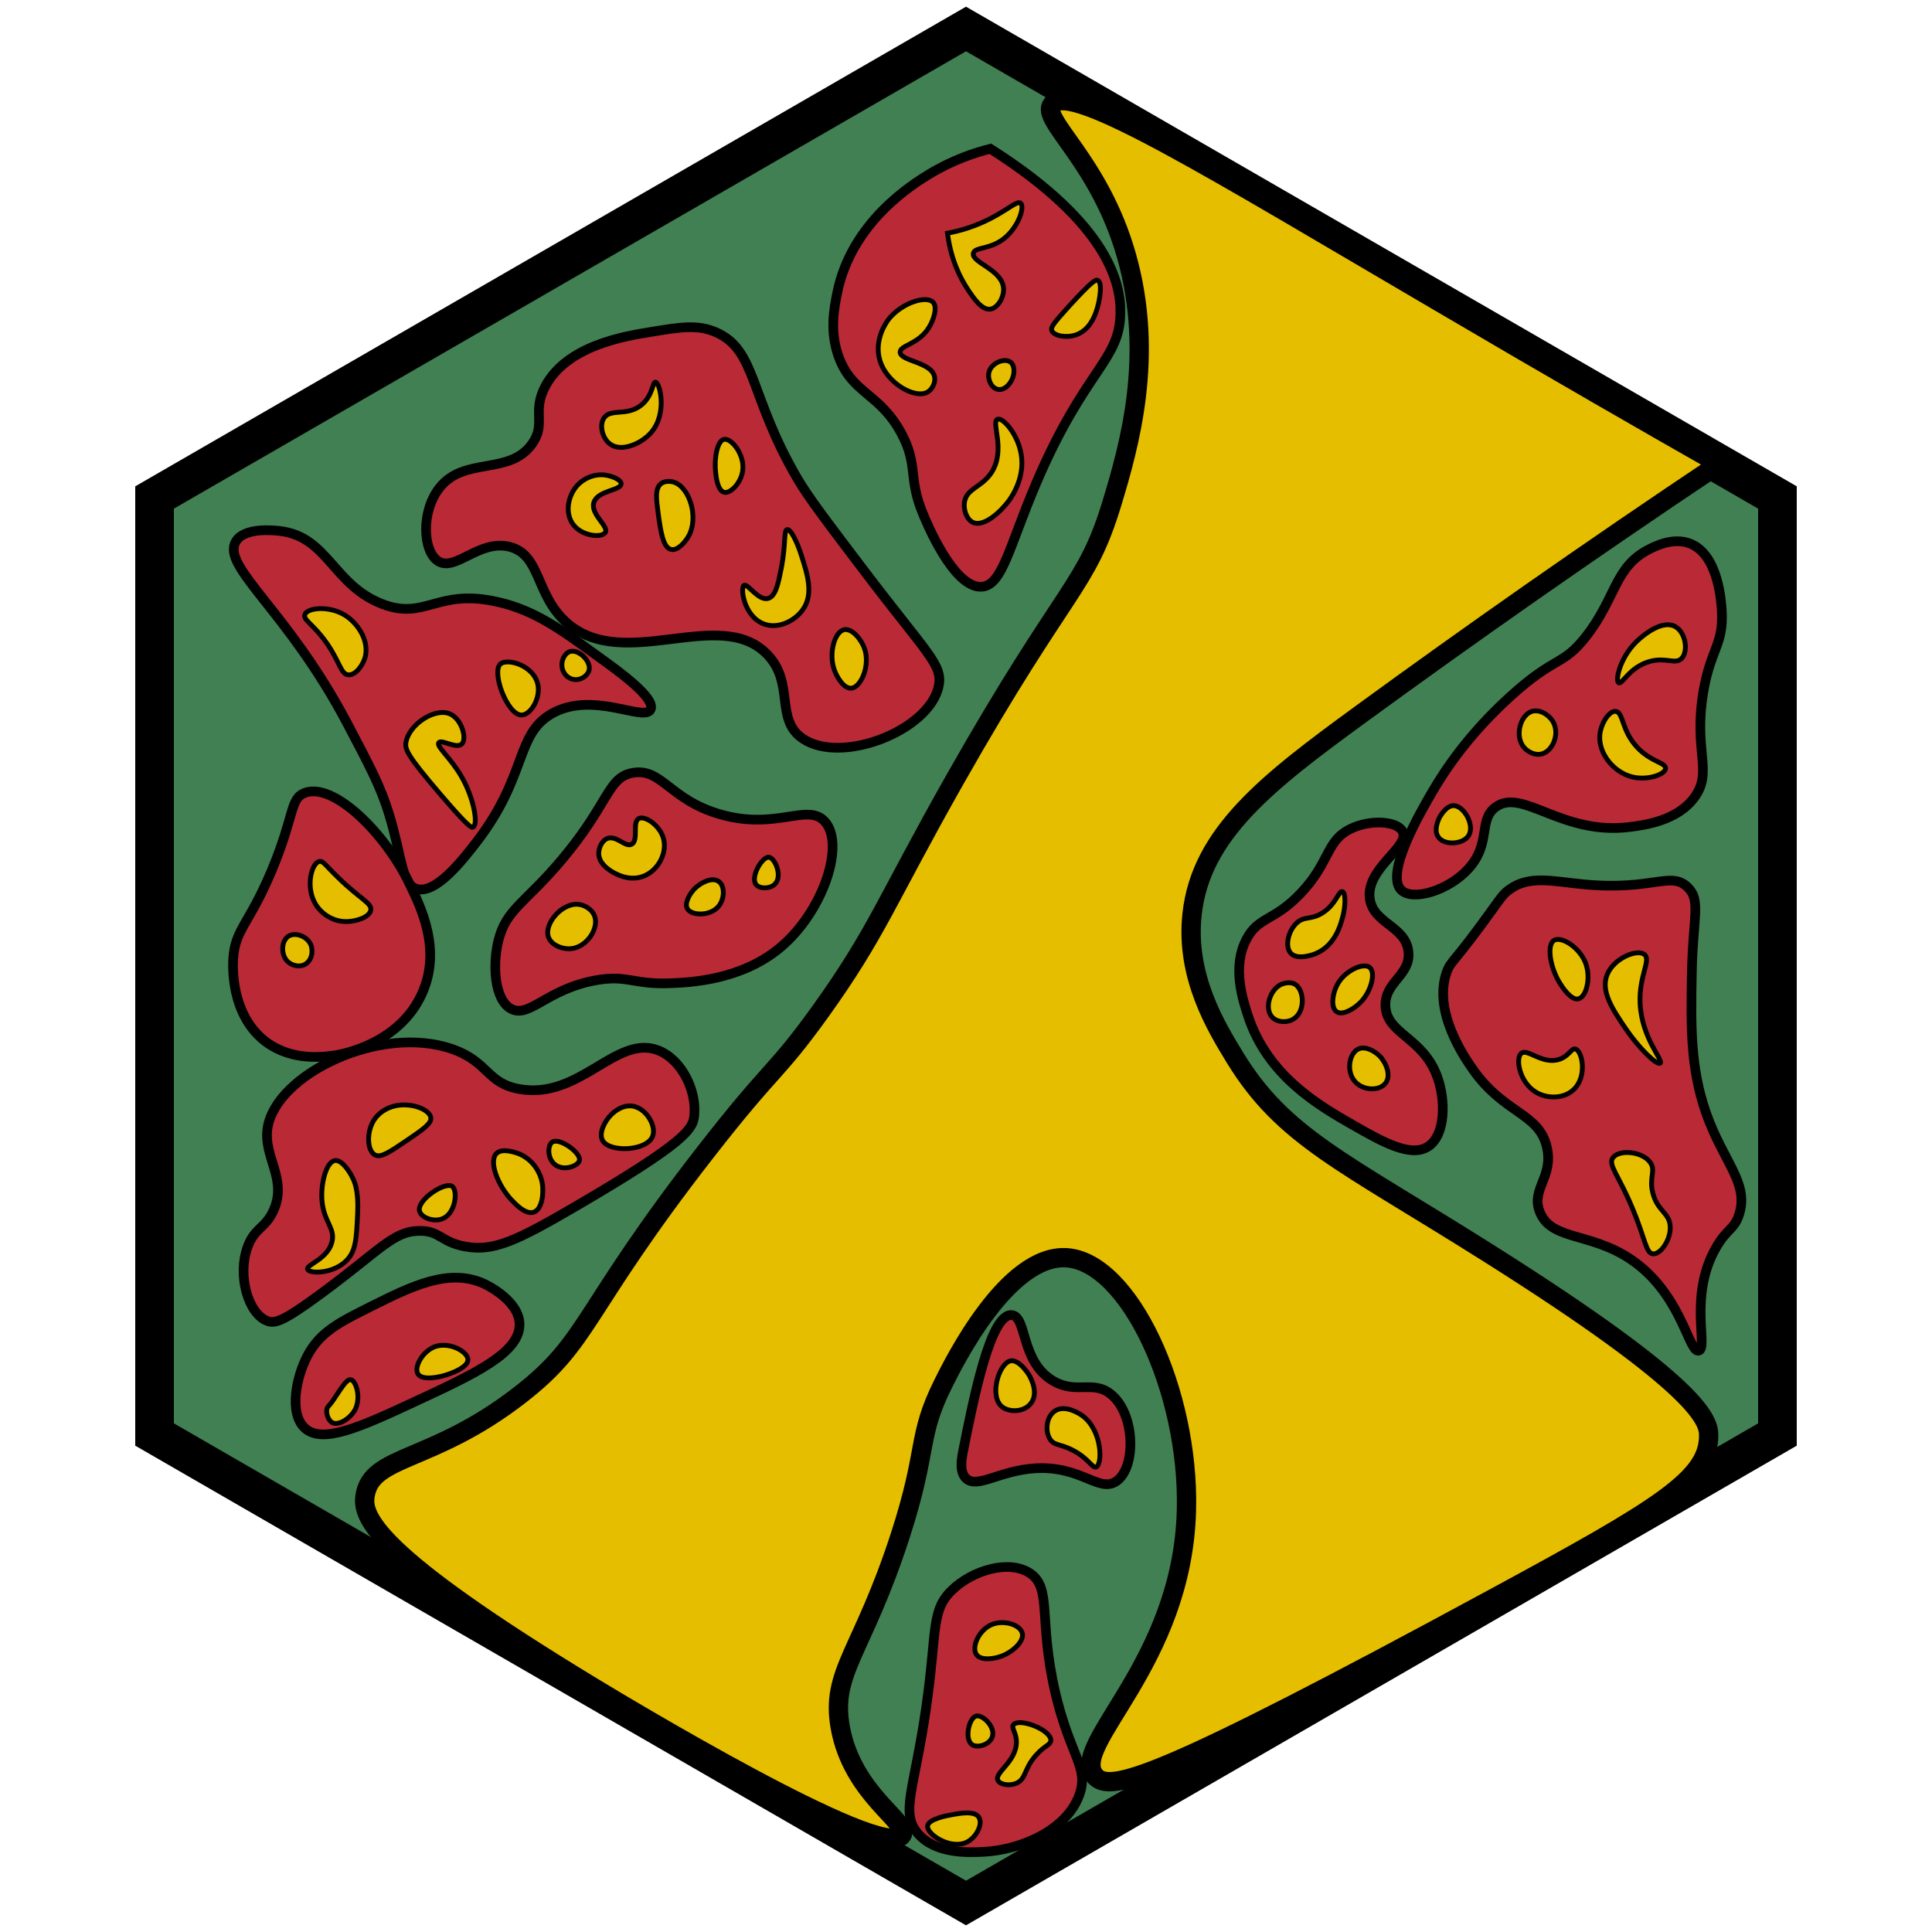 <?xml version="1.0" encoding="utf-8"?><!-- Generator: Adobe Illustrator 26.0.3, SVG Export Plug-In . SVG Version: 6.00 Build 0)  --><svg version="1.1" id="Ebene_2" xmlns="http://www.w3.org/2000/svg" xmlns:xlink="http://www.w3.org/1999/xlink" x="0px" y="0px"	 viewBox="0 0 100 100" style="enable-background:new 0 0 100 100;" xml:space="preserve"><style type="text/css">	.st0{fill:#418052;stroke:#000000;stroke-width:2;stroke-miterlimit:10;}	.st1{fill:#e6be00;stroke:#000000;stroke-miterlimit:10;}	.st2{fill:#b92a36;stroke:#000000;stroke-width:0.5;stroke-miterlimit:10;}	.st3{fill:#b92a36;stroke:#000000;stroke-width:0.5;stroke-miterlimit:10;}	.st4{fill:#e6be00;stroke:#000000;stroke-width:0.25;stroke-miterlimit:10;}	.st5{fill:#e6be00;stroke:#000000;stroke-width:0.25;stroke-miterlimit:10;}</style><path class="st0" d="M92,25.75c-1.25-0.72-2.49-1.44-3.74-2.16C75.51,16.23,62.75,8.86,50,1.5C36,9.58,22,17.67,8,25.75v48.5	L50,98.5l42-24.25V25.75z"/><path class="st1" d="M88.99,24.01c-6.75,4.51-12.93,8.85-18.55,12.95c-4.78,3.49-8.29,6.17-8.74,10.37	c-0.35,3.21,1.25,5.82,2.22,7.41c2.51,4.11,5.57,5.36,13.04,10.07c11.22,7.07,11.49,8.76,11.48,9.52	c-0.02,2.21-2.44,3.69-11.12,8.39c-17.44,9.45-19.89,10.11-20.65,9.2c-1.36-1.61,4.55-5.78,4.74-13.78	c0.15-6.12-2.97-12.85-6.22-13.04c-3.04-0.17-5.8,5.37-6.37,6.52c-1.39,2.79-0.75,3.31-2.22,7.85c-1.97,6.08-3.62,7.06-3.11,9.93	c0.62,3.49,3.63,4.95,3.19,5.59c-0.97,1.4-14.59-6.81-15.91-7.61c-11.54-6.99-12.05-8.91-11.87-9.98c0.34-2.11,3.45-1.66,8-5.19	c3.65-2.82,3.16-4.28,9.63-12.59c3.51-4.51,3.57-3.98,5.93-7.26c2.94-4.1,3.39-5.69,6.96-12c5.8-10.24,6.79-9.88,8.15-14.37	c0.87-2.89,2.21-7.55,0.74-12.74c-1.4-4.95-4.5-7.06-3.85-7.85c0.97-1.19,8.21,3.3,19.94,10.17C80.59,19.21,85.68,22.13,88.99,24.01	z"/><path class="st2" d="M51.26,7.7c-0.8,0.2-1.96,0.58-3.19,1.33c-0.8,0.49-4.01,2.46-4.74,6.15c-0.16,0.8-0.39,1.96,0.07,3.26	c0.69,1.94,2.13,1.89,3.26,4c0.88,1.65,0.33,2.28,1.11,4.15c0.16,0.39,1.58,3.87,3.04,3.78c1.07-0.07,1.41-2.03,2.81-5.33	c2.52-5.92,4.33-6.35,4.37-8.81C58.03,14.75,57.44,11.62,51.26,7.7z"/><path class="st2" d="M33.63,17.19c-1.28,0.21-4.29,0.69-5.41,2.81c-0.7,1.33,0.06,1.92-0.67,2.96c-1.18,1.68-3.52,0.64-4.81,2.3	c-0.95,1.21-0.86,3.26-0.07,3.78c0.89,0.58,2.12-1.13,3.7-0.74c1.64,0.41,1.33,2.49,2.96,3.93c2.98,2.62,7.91-0.89,10.37,1.63	c1.46,1.49,0.38,3.37,1.85,4.37c2.02,1.37,6.59-0.44,7.04-2.74c0.21-1.09-0.61-1.66-3.85-5.93c-1.94-2.56-2.91-3.83-3.48-4.81	c-2.49-4.27-2.1-6.65-4.22-7.56C36.1,16.79,35.26,16.92,33.63,17.19z"/><path class="st3" d="M12.2,28.04c0.43-0.76,1.96-0.59,2.26-0.56c2.5,0.28,2.76,2.77,5.29,3.77c2.29,0.9,2.85-0.84,6.07-0.08	c1.87,0.44,3.17,1.38,5.14,2.81c1.13,0.81,2.96,2.14,2.72,2.73c-0.29,0.7-3-1-5.14,0.24c-1.87,1.08-1.24,3.22-3.89,6.65	c-0.69,0.89-2.12,2.74-3.11,2.4c-0.76-0.26-0.72-1.61-1.4-3.85c-0.43-1.42-1.02-2.53-2.18-4.73C14.87,31.57,11.46,29.34,12.2,28.04z	"/><path class="st3" d="M25.8,48.67c0.41-1.62,1.36-1.9,3.26-4.15c2.49-2.95,2.38-4.29,3.7-4.52c1.49-0.26,1.9,1.4,4.52,2.15	c2.91,0.84,4.52-0.61,5.41,0.37c1.08,1.19-0.1,4.68-2.3,6.52c-2.01,1.69-4.67,1.81-5.63,1.85c-2,0.09-2.25-0.45-3.93-0.15	c-2.53,0.46-3.43,1.97-4.37,1.48C25.59,51.76,25.48,49.95,25.8,48.67z"/><path class="st2" d="M21.85,51.41c1-2.24-0.03-4.39-0.67-5.7c-1.25-2.59-3.92-5.24-5.41-4.67c-0.77,0.3-0.52,1.18-1.7,4	c-1.19,2.84-1.9,3.04-2,4.59c-0.02,0.34-0.15,2.91,1.7,4.3c1.41,1.04,3.08,0.77,3.7,0.67C17.73,54.55,20.69,54.02,21.85,51.41z"/><path class="st3" d="M14.15,62.67c0.75-1.65-0.54-2.78-0.3-4.3c0.45-2.78,5.84-5.37,9.56-4.07c1.89,0.66,1.77,1.77,3.48,2.07	c3.13,0.56,5.01-2.86,7.19-2c1.23,0.49,2,2.13,1.85,3.41c-0.08,0.65-0.4,1.32-6.15,4.67c-3.05,1.78-4.24,2.34-5.7,2.07	c-1.27-0.23-1.3-0.82-2.37-0.81c-1.36,0.01-2.01,0.98-5.11,3.26c-1.93,1.42-2.35,1.54-2.74,1.41c-1.02-0.35-1.59-2.38-1.04-3.85	C13.17,63.56,13.73,63.58,14.15,62.67z"/><path class="st3" d="M19.19,67.63c2.1-1.05,4.03-2.01,5.85-1.19c0.13,0.06,1.8,0.85,1.85,2.07c0.06,1.5-2.34,2.61-5.33,4	c-2.88,1.34-4.86,2.25-5.78,1.41c-0.83-0.76-0.46-2.64,0.15-3.78C16.57,68.95,17.56,68.44,19.19,67.63z"/><path class="st2" d="M52.37,68.07c0.8,0.08,0.44,2.42,2.15,3.41c1.19,0.69,2.05-0.05,2.96,0.67c1.28,1,1.35,3.8,0.3,4.52	c-0.9,0.61-1.82-0.82-4.22-0.67c-1.84,0.12-2.98,1.07-3.56,0.52c-0.35-0.34-0.23-0.99-0.15-1.41C50.39,72.4,51.27,67.96,52.37,68.07	z"/><path class="st2" d="M47.94,88.37c-0.61,4.24-1.35,5.45-0.44,6.52c0.91,1.08,2.63,1,3.41,0.96c1.87-0.09,4.3-1.09,4.96-2.96	c0.51-1.42-0.49-2-1.26-5.33c-0.87-3.77-0.14-5.4-1.33-6.15c-1.09-0.69-2.96-0.12-4,0.89C48.17,83.36,48.51,84.4,47.94,88.37z"/><path class="st2" d="M74.15,40.96c0.67-1.15,1.9-2.98,4-4.89c2.37-2.16,2.71-1.56,3.93-3.11c1.57-2,1.48-3.61,3.26-4.52	c0.33-0.17,1.27-0.65,2.15-0.3c1.47,0.59,1.6,3.04,1.63,3.48c0.1,1.76-0.59,1.98-0.96,4.22c-0.51,3.04,0.51,4.08-0.44,5.41	c-0.9,1.25-2.62,1.46-3.41,1.56c-3.49,0.42-5.51-2.04-6.89-1.04c-0.92,0.66-0.22,1.88-1.41,3.19c-1.03,1.14-2.89,1.69-3.48,1.11	C71.66,45.23,73.53,42.02,74.15,40.96z"/><path class="st2" d="M69.93,42.89c-1.31,0.62-1.06,1.71-2.59,3.33c-1.39,1.47-2.2,1.22-2.81,2.37c-0.77,1.43-0.22,3.11,0.07,4	c1.02,3.11,3.68,4.64,5.41,5.63c1.51,0.86,3.02,1.73,3.93,1.11c0.87-0.59,0.91-2.37,0.44-3.63c-0.75-2.02-2.61-2.18-2.67-3.63	c-0.05-1.25,1.32-1.59,1.19-2.81c-0.14-1.33-1.82-1.45-2-2.74c-0.22-1.57,2.09-2.69,1.7-3.48C72.33,42.5,70.95,42.4,69.93,42.89z"/><path class="st3" d="M77.33,46.96c-2.09,2.92-2.23,2.76-2.44,3.33c-0.75,2.05,0.92,4.45,1.33,5.04c1.64,2.35,3.45,2.26,3.85,4.07	c0.34,1.54-0.84,2.14-0.37,3.33c0.63,1.6,2.93,0.96,5.19,2.81c2.21,1.81,2.55,4.51,3.04,4.37c0.5-0.15-0.54-2.84,0.89-5.33	c0.56-0.99,0.93-0.92,1.19-1.7c0.54-1.64-0.8-2.71-1.7-5.26c-0.83-2.35-0.79-4.58-0.74-7.26c0.05-2.89,0.49-3.76-0.22-4.44	c-0.88-0.85-1.81,0.2-5.41-0.15c-1.57-0.15-2.82-0.49-3.85,0.3C77.82,46.27,77.72,46.42,77.33,46.96z"/><path class="st4" d="M49.04,12.07c0.18,1.39,0.67,2.33,1.04,2.89c0.31,0.47,0.74,1.11,1.19,1.04c0.37-0.06,0.72-0.62,0.67-1.11	c-0.1-0.95-1.66-1.3-1.56-1.78c0.07-0.33,0.82-0.18,1.56-0.74c0.78-0.6,1.11-1.67,0.89-1.85c-0.23-0.2-0.96,0.68-2.67,1.26	C49.69,11.94,49.3,12.02,49.04,12.07z"/><path class="st4" d="M52.3,18.74c-0.3-0.22-0.98,0.03-1.11,0.52c-0.09,0.35,0.11,0.81,0.44,0.89c0.37,0.09,0.72-0.32,0.81-0.67	C52.51,19.26,52.51,18.89,52.3,18.74z"/><path class="st4" d="M54.44,17.11c0.12,0.29,0.77,0.39,1.26,0.22c0.91-0.31,1.13-1.49,1.19-1.78c0.03-0.17,0.17-0.92-0.07-1.04	c-0.11-0.05-0.29,0.03-1.48,1.33C54.5,16.76,54.38,16.95,54.44,17.11z"/><path class="st4" d="M48,20.3c0.25-0.14,0.44-0.5,0.37-0.81c-0.17-0.76-1.76-0.79-1.78-1.26c-0.01-0.36,0.94-0.4,1.48-1.26	c0.26-0.41,0.47-1.08,0.22-1.33c-0.35-0.36-1.62,0.03-2.3,0.89c-0.06,0.08-0.79,1.03-0.44,2.15C45.93,19.87,47.37,20.65,48,20.3z"/><path class="st4" d="M51.63,21.7c-0.35,0.13,0.44,1.58-0.3,2.74c-0.5,0.79-1.31,0.83-1.41,1.56c-0.06,0.4,0.12,0.89,0.44,1.04	c0.57,0.26,1.45-0.57,1.85-1.11c0.16-0.22,0.95-1.33,0.59-2.67C52.58,22.38,51.9,21.6,51.63,21.7z"/><path class="st4" d="M33.93,19.78c-0.16-0.02-0.13,0.7-0.74,1.19c-0.75,0.6-1.59,0.15-1.93,0.67c-0.25,0.37-0.08,1.04,0.3,1.33	c0.58,0.46,1.64,0,2.15-0.59C34.55,21.39,34.16,19.81,33.93,19.78z"/><path class="st4" d="M34.89,24.96c-0.02-0.01-0.4-0.13-0.67,0.07c-0.33,0.25-0.25,0.82-0.15,1.56c0.13,0.94,0.25,1.76,0.67,1.85	c0.33,0.07,0.71-0.36,0.89-0.67C36.19,26.8,35.69,25.22,34.89,24.96z"/><path class="st4" d="M37.48,22.74c-0.37,0.07-0.52,1.04-0.44,1.7c0.02,0.23,0.1,0.95,0.44,1.04c0.34,0.08,0.88-0.5,0.96-1.11	C38.56,23.55,37.87,22.67,37.48,22.74z"/><path class="st4" d="M31.33,24.59c-0.56-0.08-1.19,0.17-1.56,0.67c-0.39,0.52-0.53,1.37-0.07,1.93c0.48,0.58,1.46,0.65,1.63,0.37	c0.2-0.32-0.79-0.94-0.59-1.56c0.2-0.62,1.41-0.61,1.41-0.96C32.15,24.82,31.67,24.64,31.33,24.59z"/><path class="st4" d="M40.74,27.41c-0.18,0.04-0.06,0.76-0.3,2c-0.16,0.8-0.29,1.44-0.67,1.56c-0.51,0.16-1.07-0.79-1.26-0.67	c-0.21,0.14,0.01,1.63,1.04,2c0.76,0.28,1.61-0.19,2-0.74c0.58-0.8,0.24-1.84-0.07-2.81C41.29,28.13,40.93,27.36,40.74,27.41z"/><path class="st4" d="M43.7,32.59c-0.5,0.1-0.82,1.22-0.52,2.07c0.14,0.41,0.51,1,0.89,0.96c0.5-0.05,0.99-1.19,0.67-2.07	C44.56,33.06,44.09,32.52,43.7,32.59z"/><path class="st5" d="M15.78,31.81c0.13-0.36,1.23-0.46,2.02,0c0.74,0.43,1.34,1.4,1.09,2.24c-0.13,0.42-0.5,0.91-0.86,0.88	c-0.39-0.03-0.43-0.64-1.09-1.6C16.24,32.31,15.67,32.09,15.78,31.81z"/><path class="st5" d="M23.31,36.96c-0.78-0.36-2.15,0.53-2.3,1.48c-0.05,0.34,0.05,0.65,1.78,2.67c1.44,1.68,1.61,1.75,1.7,1.7	c0.27-0.14,0.04-1.49-0.59-2.59c-0.56-0.99-1.33-1.58-1.19-1.78c0.14-0.19,0.91,0.34,1.19,0.07C24.18,38.25,23.91,37.24,23.31,36.96	z"/><path class="st5" d="M25.9,34.37c-0.47,0.43,0.36,2.64,1.09,2.64c0.44,0.01,0.97-0.79,0.86-1.52C27.68,34.44,26.25,34.05,25.9,34.37	z"/><path class="st5" d="M29.09,34.53c0.05,0.32,0.29,0.6,0.62,0.64c0.37,0.05,0.71-0.2,0.78-0.48c0.12-0.48-0.57-1.12-1.01-0.96	C29.22,33.83,29.04,34.19,29.09,34.53z"/><path class="st4" d="M16.52,44.59c-0.4,0.1-0.7,1.29-0.22,2.15c0.31,0.56,0.94,0.97,1.63,0.96c0.47,0,1.19-0.21,1.26-0.59	c0.07-0.37-0.54-0.56-1.7-1.7C16.85,44.79,16.72,44.54,16.52,44.59z"/><path class="st4" d="M14.96,48.44c-0.41,0.23-0.44,0.98-0.07,1.33c0.21,0.2,0.59,0.31,0.89,0.15c0.36-0.2,0.45-0.69,0.3-1.04	C15.88,48.46,15.31,48.25,14.96,48.44z"/><path class="st5" d="M17.33,60.07c-0.43,0.07-0.72,1.11-0.67,2c0.07,1.17,0.71,1.48,0.52,2.22c-0.23,0.9-1.35,1.17-1.26,1.41	c0.09,0.23,1.3,0.25,2-0.44c0.5-0.49,0.53-1.14,0.59-2.44c0.06-1.2-0.16-1.69-0.3-1.93C18.16,60.77,17.73,60.01,17.33,60.07z"/><path class="st5" d="M19.26,58.15c-0.28,0.58-0.24,1.42,0.15,1.63c0.3,0.16,0.74-0.14,1.63-0.74c0.87-0.59,1.3-0.89,1.26-1.19	c-0.07-0.45-1.09-0.82-1.93-0.59C20.21,57.3,19.57,57.5,19.26,58.15z"/><path class="st5" d="M23.41,61.41c-0.37-0.27-1.82,0.69-1.7,1.26c0.07,0.33,0.66,0.57,1.11,0.44	C23.59,62.89,23.71,61.63,23.41,61.41z"/><path class="st5" d="M25.7,59.7c-0.42,0.41,0.07,1.64,0.74,2.37c0.22,0.23,0.75,0.82,1.19,0.67c0.43-0.15,0.52-0.97,0.44-1.48	c-0.11-0.67-0.58-1.31-1.26-1.56C26.65,59.65,26,59.41,25.7,59.7z"/><path class="st5" d="M28.59,59.11c-0.24,0.15-0.27,0.77,0.07,1.11c0.45,0.45,1.26,0.14,1.33-0.15	C30.1,59.69,28.97,58.87,28.59,59.11z"/><path class="st5" d="M31.63,57.7c-0.34,0.34-0.65,0.96-0.44,1.33c0.36,0.64,2.3,0.55,2.59-0.22c0.2-0.52-0.31-1.44-1.04-1.56	C32.17,57.17,31.72,57.61,31.63,57.7z"/><path class="st5" d="M30.99,44.15c-0.02,0.66,0.82,1.05,0.96,1.11c0.15,0.07,0.76,0.35,1.41,0.07c0.75-0.32,1.21-1.25,0.96-2	c-0.22-0.65-0.96-1.13-1.26-0.96c-0.35,0.19,0.01,1.14-0.37,1.33c-0.33,0.17-0.78-0.48-1.26-0.3C31.15,43.52,31,43.87,30.99,44.15z"	/><path class="st5" d="M29.95,46.81c-0.86-0.1-1.81,1.01-1.56,1.7c0.15,0.41,0.72,0.64,1.19,0.59c0.81-0.09,1.44-1.06,1.19-1.7	C30.64,47.07,30.28,46.85,29.95,46.81z"/><path class="st5" d="M35.95,46c-0.25,0.26-0.54,0.75-0.37,1.04c0.22,0.37,1.21,0.39,1.63-0.15c0.29-0.37,0.32-1.02,0-1.26	C36.86,45.37,36.26,45.69,35.95,46z"/><path class="st5" d="M39.8,44.37c-0.35-0.04-0.97,1.02-0.67,1.41c0.18,0.23,0.7,0.24,0.96,0C40.53,45.38,40.12,44.41,39.8,44.37z"/><path class="st5" d="M18.15,71.41c-0.3-0.04-0.79,1.01-1.15,1.37c0,0-0.02,0.02-0.03,0.04c-0.15,0.22-0.01,0.68,0.22,0.81	c0.32,0.18,0.93-0.19,1.19-0.67C18.71,72.31,18.41,71.44,18.15,71.41z"/><path class="st5" d="M22.52,69.7c-0.66,0.24-1.1,1.06-0.89,1.41c0.22,0.37,1.16,0.18,1.63,0c0.2-0.07,0.97-0.36,0.96-0.74	C24.21,69.96,23.27,69.44,22.52,69.7z"/><path class="st4" d="M51.35,84.08c-0.68,0.27-1.08,1.17-0.81,1.56c0.23,0.33,0.93,0.23,1.33,0.07c0.52-0.2,1.16-0.74,1.04-1.19	C52.78,84.08,51.95,83.84,51.35,84.08z"/><path class="st4" d="M50.53,88.82c-0.38,0.09-0.62,1.2-0.22,1.48c0.27,0.19,0.88,0.02,1.04-0.37	C51.56,89.41,50.87,88.74,50.53,88.82z"/><path class="st4" d="M52.61,90.15c0.01,1.04-1.16,1.6-0.96,2c0.11,0.23,0.61,0.3,0.96,0.15c0.51-0.22,0.38-0.76,1.04-1.48	c0.44-0.49,0.74-0.5,0.74-0.74c0-0.56-1.63-1.17-1.93-0.81C52.32,89.43,52.6,89.65,52.61,90.15z"/><path class="st4" d="M49.27,93.93c-0.24,0.04-1.23,0.22-1.26,0.59c-0.04,0.44,1.24,1.26,2.07,0.81c0.47-0.26,0.8-0.92,0.59-1.26	C50.46,93.71,49.69,93.85,49.27,93.93z"/><path class="st4" d="M69.48,46.15c-0.19-0.06-0.32,0.66-1.04,1.11c-0.6,0.37-0.93,0.14-1.33,0.52c-0.43,0.4-0.62,1.21-0.3,1.56	c0.38,0.4,1.27,0.03,1.33,0c0.95-0.41,1.24-1.45,1.33-1.78C69.66,46.93,69.66,46.2,69.48,46.15z"/><path class="st4" d="M66.3,50.96c-0.59,0.28-0.87,1.27-0.44,1.7c0.27,0.27,0.78,0.29,1.11,0.07c0.59-0.38,0.55-1.47,0.07-1.78	C66.73,50.76,66.32,50.95,66.3,50.96z"/><path class="st4" d="M69.26,50.89c-0.3,0.5-0.4,1.27-0.07,1.48c0.31,0.21,0.93-0.17,1.26-0.52c0.53-0.56,0.77-1.52,0.44-1.78	C70.57,49.82,69.66,50.22,69.26,50.89z"/><path class="st4" d="M70.3,54.3c-0.48,0.23-0.63,1.19-0.15,1.7c0.41,0.44,1.23,0.49,1.56,0.07c0.31-0.39,0.04-1.06-0.3-1.41	C71.16,54.41,70.66,54.12,70.3,54.3z"/><path class="st5" d="M78.74,54.52c0.33-0.27,1.11,0.62,2,0.3c0.49-0.18,0.6-0.59,0.81-0.52c0.35,0.11,0.61,1.39-0.07,2.07	c-0.53,0.53-1.42,0.51-2,0.15C78.64,56,78.43,54.78,78.74,54.52z"/><path class="st5" d="M83.48,59.93c-0.26,0.37,0.3,0.88,1.04,2.67c0.64,1.54,0.67,2.27,1.04,2.3c0.39,0.03,0.92-0.72,0.89-1.41	c-0.03-0.71-0.64-0.79-0.89-1.7c-0.23-0.84,0.17-1.2-0.15-1.63C84.99,59.58,83.79,59.49,83.48,59.93z"/><path class="st5" d="M80.44,48.67c-0.4,0.24-0.2,1.43,0.3,2.22c0.09,0.15,0.57,0.91,0.96,0.81c0.41-0.1,0.66-1.09,0.37-1.85	C81.76,49.03,80.82,48.45,80.44,48.67z"/><path class="st5" d="M83.19,50.44c-0.36,0.86,0.28,1.81,0.96,2.81c0.69,1.02,1.61,1.9,1.78,1.78c0.19-0.14-0.96-1.28-1.04-3.11	c-0.06-1.43,0.59-2.23,0.22-2.52C84.73,49.11,83.53,49.6,83.19,50.44z"/><path class="st4" d="M79.33,36.81c-0.6,0.15-0.92,1.18-0.52,1.78c0.19,0.29,0.59,0.52,0.96,0.44c0.57-0.12,0.93-0.95,0.67-1.56	C80.26,37.05,79.75,36.71,79.33,36.81z"/><path class="st4" d="M82.81,38c-0.11,0.99,0.73,2,1.7,2.22c0.77,0.18,1.67-0.13,1.7-0.44c0.03-0.31-0.76-0.33-1.48-1.11	c-0.81-0.87-0.7-1.82-1.11-1.85C83.29,36.79,82.88,37.42,82.81,38z"/><path class="st4" d="M84.89,33.04c-1,0.83-1.31,2.17-1.11,2.3c0.18,0.11,0.57-0.83,1.63-1.11c0.83-0.22,1.31,0.18,1.63-0.15	c0.35-0.36,0.22-1.31-0.3-1.63C86.08,32.04,85.11,32.85,84.89,33.04z"/><path class="st4" d="M75.26,41.7c-0.4-0.02-0.7,0.53-0.74,0.59c-0.03,0.06-0.35,0.66-0.07,1.04c0.31,0.44,1.26,0.38,1.56-0.07	C76.35,42.73,75.79,41.73,75.26,41.7z"/><path class="st4" d="M52.3,70.44c-0.6,0.13-1.11,1.82-0.44,2.37c0.37,0.3,1.12,0.29,1.48-0.15c0.46-0.55-0.01-1.37-0.07-1.48	C53.09,70.89,52.67,70.36,52.3,70.44z"/><path class="st4" d="M54.59,73.04c-0.45,0.31-0.51,1.08-0.22,1.48c0.21,0.3,0.49,0.21,1.11,0.52c0.88,0.44,1.06,0.98,1.26,0.89	c0.34-0.15,0.31-1.93-0.74-2.67C55.9,73.19,55.13,72.67,54.59,73.04z"/></svg>